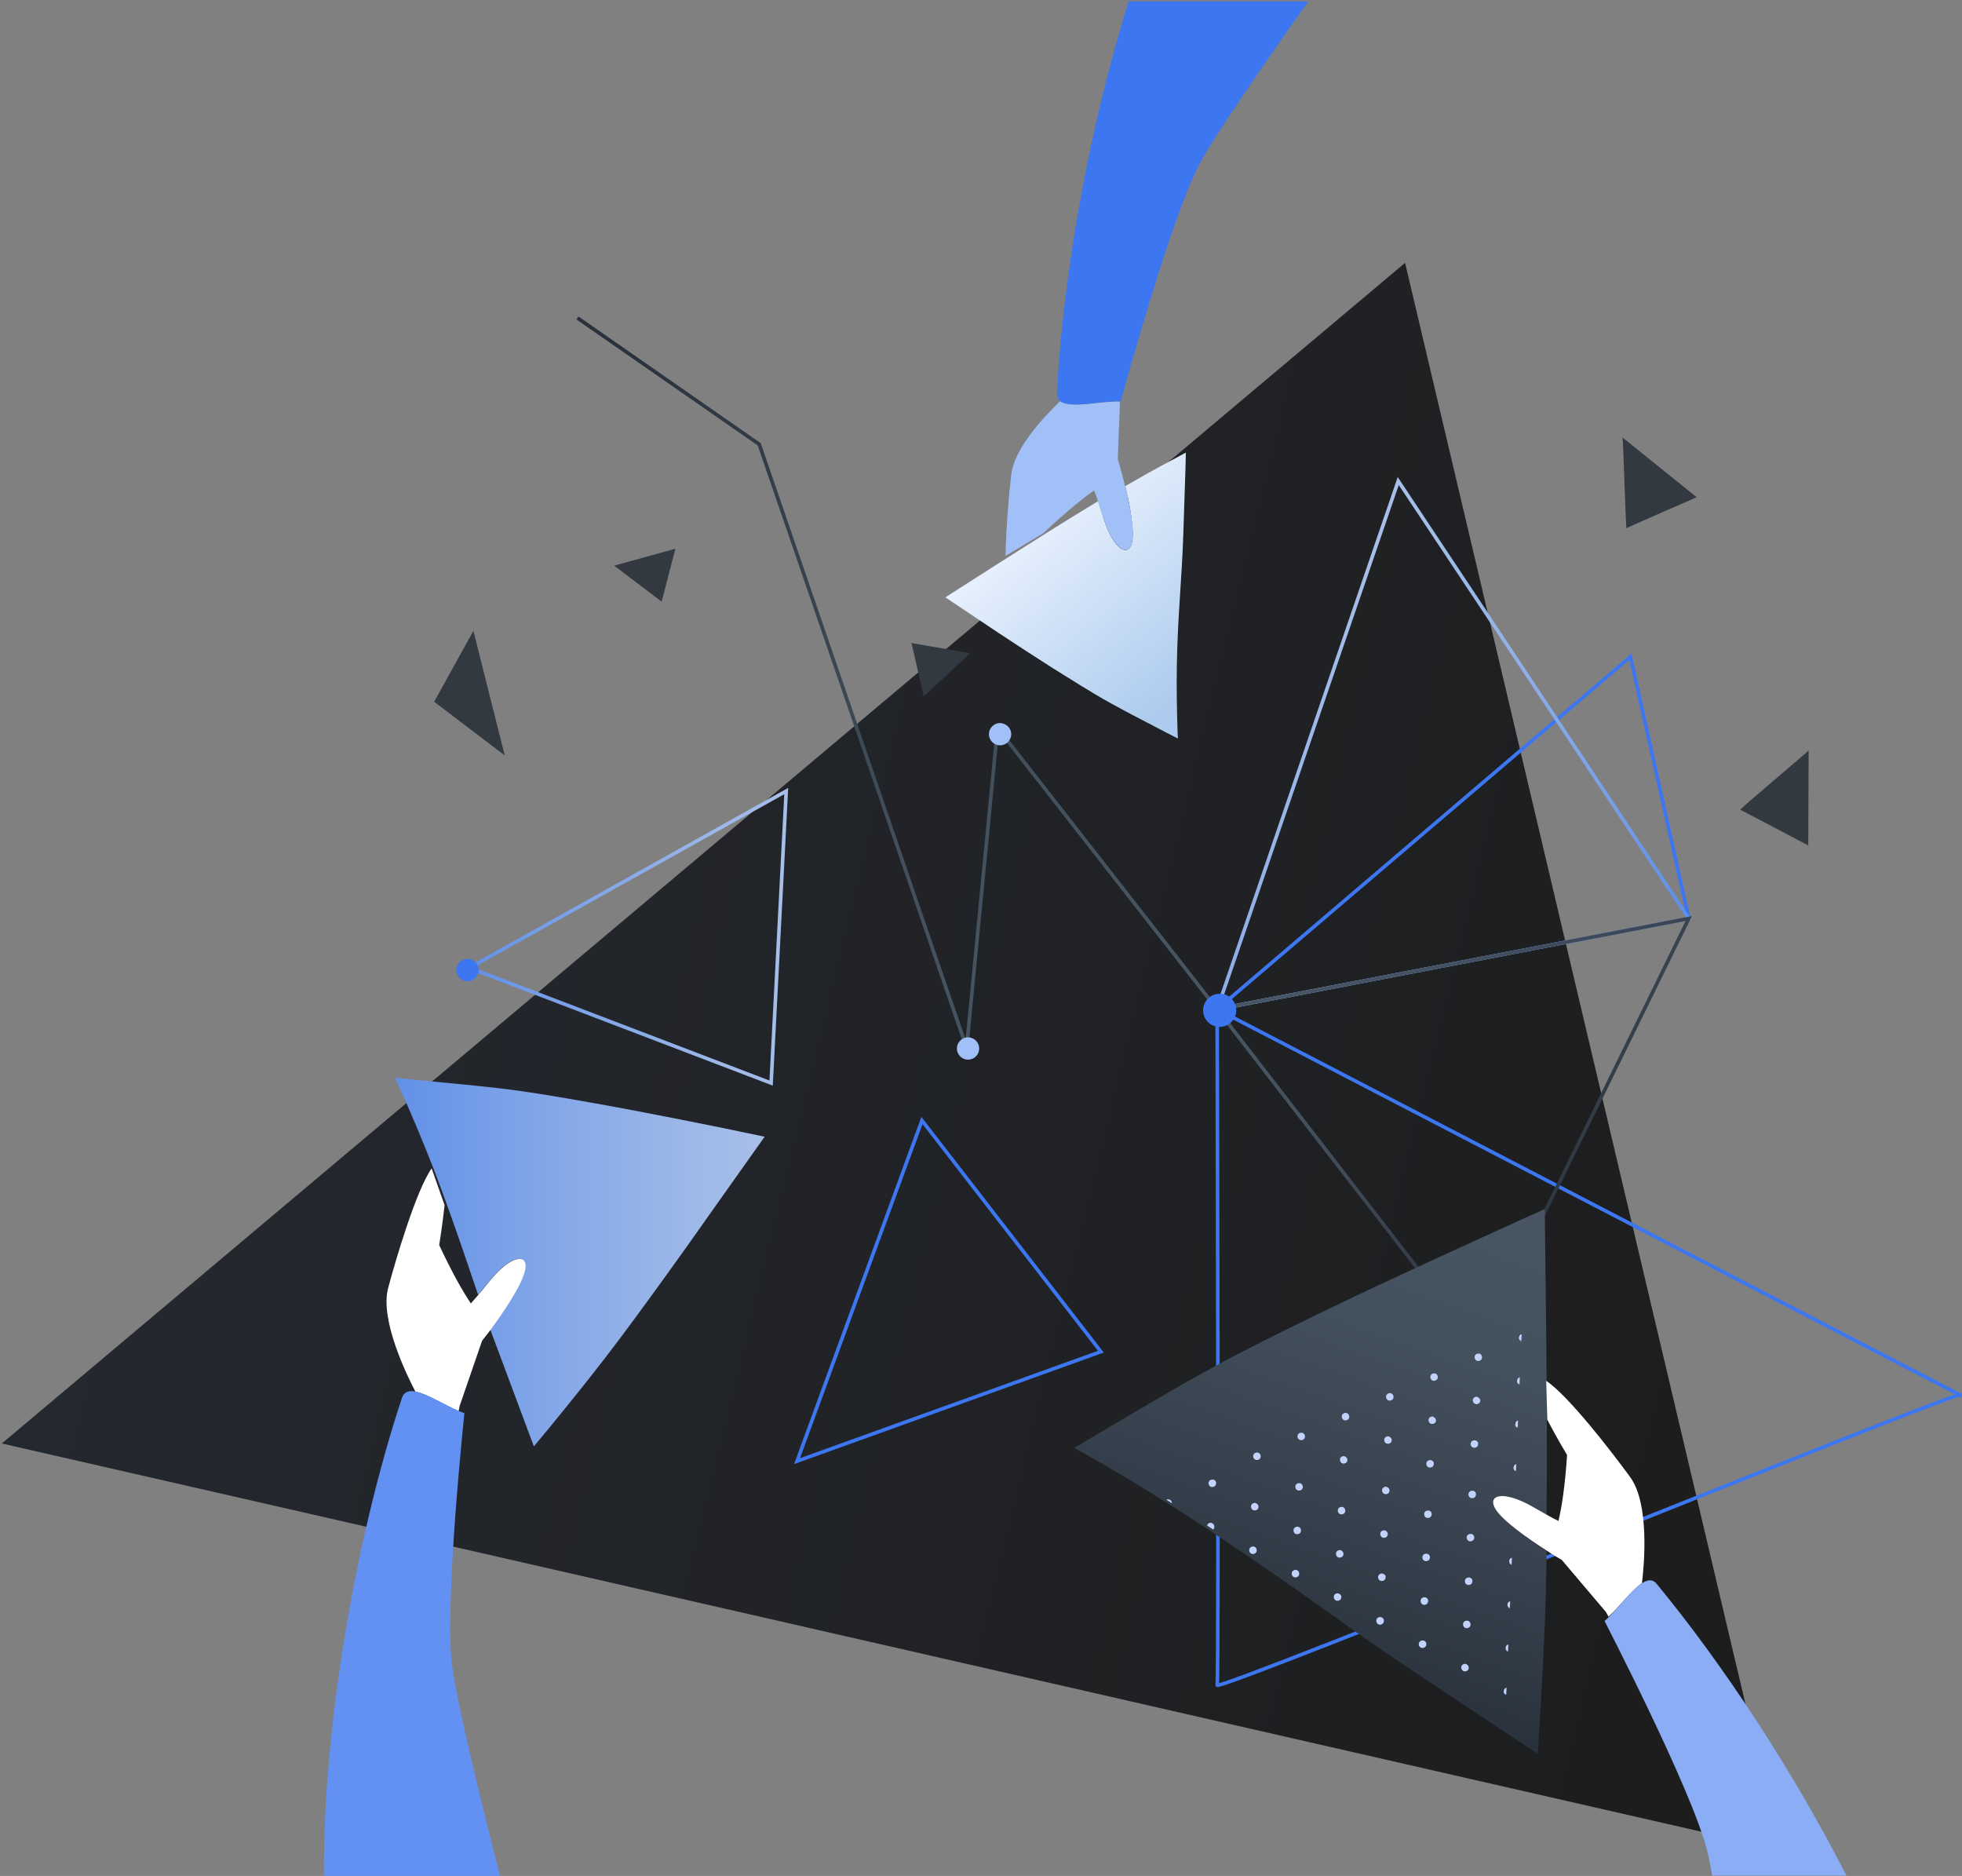 <svg width="545" height="521" viewBox="0 0 545 521" xmlns="http://www.w3.org/2000/svg"><rect x="0" y="0" width="545" height="521" fill="#808080" stroke="none"/><defs><linearGradient x1="10.111%" y1="33.282%" x2="109.61%" y2="55.418%" id="a"><stop stop-color="#24282F" offset="0%"/><stop stop-color="#1C1C1C" offset="100%"/></linearGradient><linearGradient x1="10.332%" y1="33.235%" x2="72.604%" y2="102.97%" id="b"><stop stop-color="#A7BFE8" offset="0%"/><stop stop-color="#9AB6E8" offset="25.29%"/><stop stop-color="#79A0E8" offset="71.67%"/><stop stop-color="#6190E8" offset="100%"/></linearGradient><linearGradient x1="25.438%" y1="2.211%" x2="89.806%" y2="60.732%" id="c"><stop stop-color="#485563" offset="0%"/><stop stop-color="#43505D" offset="30.58%"/><stop stop-color="#36404C" offset="71.35%"/><stop stop-color="#29323C" offset="100%"/></linearGradient><linearGradient x1="2.849%" y1="9.91%" x2="82.842%" y2="101.157%" id="d"><stop stop-color="#29323C" offset="0%"/><stop stop-color="#36404C" offset="28.65%"/><stop stop-color="#43505D" offset="69.42%"/><stop stop-color="#485563" offset="100%"/></linearGradient><linearGradient x1="-1.308%" y1="49.919%" x2="100.657%" y2="49.919%" id="e"><stop stop-color="#6190E8" offset="0%"/><stop stop-color="#79A0E8" offset="28.33%"/><stop stop-color="#9AB6E8" offset="74.72%"/><stop stop-color="#A7BFE8" offset="100%"/></linearGradient><linearGradient x1="73.08%" y1="-5.764%" x2="45.669%" y2="83.433%" id="f"><stop stop-color="#485563" offset="0%"/><stop stop-color="#43505D" offset="30.58%"/><stop stop-color="#36404C" offset="71.35%"/><stop stop-color="#29323C" offset="100%"/></linearGradient><linearGradient x1="94.096%" y1="88.978%" x2="46.007%" y2="19.637%" id="g"><stop stop-color="#ACCBEE" offset="0%"/><stop stop-color="#E7F0FD" offset="100%"/></linearGradient><linearGradient x1="-.043%" y1="50.049%" x2="99.934%" y2="50.049%" id="h"><stop stop-color="#6190E8" offset="0%"/><stop stop-color="#79A0E8" offset="28.33%"/><stop stop-color="#9AB6E8" offset="74.72%"/><stop stop-color="#A7BFE8" offset="100%"/></linearGradient></defs><g fill="none" fill-rule="evenodd"><path fill="url(#a)" fill-rule="nonzero" d="M494.4 513.7L.5 400.9 390.3 73z"/><path stroke="#3C76F0" d="M338.1 280.3l114.8-97.9 16.2 72.7z"/><path stroke="url(#b)" d="M388.4 133.6l-50.3 146.7 131-25.2z"/><path d="M544.4 387.4c-3.9 0-206.8 82.9-206.3 80.6.5-2.4 0-187.7 0-187.7l206.3 107.1z" stroke="#3C76F0"/><path stroke="url(#c)" d="M410.7 374.2l58.4-119.1-131 25.2z"/><path stroke="url(#d)" d="M338.1 280.3l-61-78.1-8.6 88.8-57.6-167.6-50.5-35.1"/><path d="M280.9 203.9c0 1.7-1.4 3.1-3.1 3.1-1.7 0-3.1-1.4-3.1-3.1 0-1.7 1.4-3.1 3.1-3.1 1.7.1 3.1 1.4 3.1 3.1z" fill="#A1C0F7" fill-rule="nonzero"/><path stroke="url(#e)" d="M130.4 268.8l88-49.1-4.2 81.1z"/><circle fill="#3C76F0" fill-rule="nonzero" transform="rotate(-49.291 129.874 269.41)" cx="129.874" cy="269.41" r="3.1"/><path d="M272 291.2c0 1.7-1.4 3.1-3.1 3.1-1.7 0-3.1-1.4-3.1-3.1 0-1.7 1.4-3.1 3.1-3.1 1.7 0 3.1 1.4 3.1 3.1z" fill="#A1C0F7" fill-rule="nonzero"/><path d="M343.4 280.6c0 2.6-2.1 4.6-4.6 4.6-2.6 0-4.6-2.1-4.6-4.6 0-2.6 2.1-4.6 4.6-4.6 2.5-.1 4.6 2 4.6 4.6z" fill="#3C76F0" fill-rule="nonzero"/><path stroke="#3C76F0" d="M221.4 405.8l34.7-94.6 49.7 64.2z"/><path fill="#333941" fill-rule="nonzero" d="M269.5 181.4l-12.9 12-3.4-14.8zM450.7 121.5c.2.4.9 25.3 1.1 25.2.2-.2 19.5-8.6 19.5-8.6l-20.6-16.6zM120.6 194.9l10.9-19.7 8.7 34.6zM170.6 157.1l17-4.7-3.8 14.7zM502.4 208.4c-.2.4-19.3 16.4-19 16.5.3.1 18.9 9.9 18.9 9.9l.1-26.4z"/><g fill-rule="nonzero"><path d="M326.5 419.2c-2.5-4 2.2-5.3 10.4-.6 1.4.8 2.6 1.5 3.7 2.1 0-5.2.1-10.4.1-15.5 0-12.1-.1-23.9-.2-35.5l-.4-33.9c-9.9 4.4-20.2 9.2-30.8 14-10.6 4.9-21.4 9.9-32.3 15.2-10.9 5.3-21.9 10.7-32.6 16.7-10.8 6-21.2 12.3-31.6 18.4l-3.4 2 3.2 1.8c10.3 5.8 20.4 12 30.4 18.5 9.9 6.5 19.7 13.2 29.4 20l14.5 10.3c4.9 3.4 9.7 6.8 14.7 10.1l14.8 9.9 14.8 9.8 7 4.6.5-8.5c.7-12.2 1.4-24.5 1.7-36.7.1-3.7.2-7.4.2-11.1-4.9-3.3-12-8.2-14.1-11.6zm7.2-48.8l-.1 2c-.4-.1-.8-.6-.8-1 .1-.5.4-.9.9-1zm-.5 12.1l-.1 2c-.4-.1-.8-.6-.8-1 .1-.5.4-.9.9-1zm-.5 12l-.1 2c-.4-.1-.8-.6-.8-1 0-.5.4-.9.9-1zm-.6 12l-.1 2c-.4-.1-.8-.6-.8-1 .1-.5.5-.8.9-1zm-95.6 11l-1.5-1c.2-.1.3-.1.5-.1.6 0 1.1.5 1 1.1zm11.5 7.3l-1.7-1.1c.1-.5.6-.8 1-.8.6 0 1 .5 1 1.1 0 .3-.1.6-.3.8zm-.3-11.8c-.6 0-1-.5-1-1.1 0-.6.5-1 1.1-1 .6 0 1 .5 1 1.1 0 .6-.5 1.1-1.1 1zm11.3 18.6c-.6 0-1-.5-1-1.1 0-.6.5-1 1.1-1 .6 0 1 .5 1 1.1 0 .6-.5 1-1.1 1zm.5-12c-.6 0-1-.5-1-1.1 0-.6.5-1 1.1-1 .6 0 1 .5 1 1.1 0 .5-.5 1-1.1 1zm.6-14c-.6 0-1-.5-1-1.1 0-.6.5-1 1.1-1 .6 0 1 .5 1 1.1 0 .5-.5 1-1.1 1zm10.7 32.5c-.6 0-1-.5-1-1.1 0-.6.5-1 1.1-1 .6 0 1 .5 1 1.1 0 .6-.5 1.1-1.1 1zm.5-12c-.6 0-1-.5-1-1.1 0-.6.5-1 1.1-1 .6 0 1 .5 1 1.1 0 .6-.5 1-1.1 1zm.5-12c-.6 0-1-.5-1-1.1 0-.6.5-1 1.1-1 .6 0 1 .5 1 1.1 0 .5-.5 1-1.1 1zm.6-14c-.6 0-1-.5-1-1.1 0-.6.5-1 1.1-1 .6 0 1 .5 1 1.1 0 .5-.5 1-1.1 1zm10.2 44.6c-.6 0-1-.5-1-1.1 0-.6.5-1 1.1-1 .6 0 1 .5 1 1.1-.1.5-.6 1-1.1 1zm.5-12.1c-.6 0-1-.5-1-1.1 0-.6.5-1 1.1-1 .6 0 1 .5 1 1.1 0 .6-.5 1.1-1.1 1zm.5-12c-.6 0-1-.5-1-1.1 0-.6.5-1 1.1-1 .6 0 1 .5 1 1.1 0 .6-.5 1-1.1 1zm.6-14c-.6 0-1-.5-1-1.1 0-.6.5-1 1.1-1 .6 0 1 .5 1 1.1 0 .6-.5 1-1.1 1zm.5-12.1c-.6 0-1-.5-1-1.1 0-.6.5-1 1.1-1 .6 0 1 .5 1 1.1 0 .6-.5 1.1-1.1 1zm9.6 56.7c-.6 0-1-.5-1-1.1 0-.6.5-1 1.1-1 .6 0 1 .5 1 1.1 0 .6-.5 1-1.1 1zm.5-12c-.6 0-1-.5-1-1.1 0-.6.5-1 1.1-1 .6 0 1 .5 1 1.1 0 .5-.5 1-1.1 1zm.6-12.1c-.6 0-1-.5-1-1.1 0-.6.5-1 1.1-1 .6 0 1 .5 1 1.1 0 .6-.5 1-1.1 1zm.5-12c-.6 0-1-.5-1-1.1 0-.6.5-1 1.1-1 .6 0 1 .5 1 1.1 0 .6-.5 1-1.1 1zm.6-14c-.6 0-1-.5-1-1.1 0-.6.5-1 1.1-1 .6 0 1 .5 1 1.1 0 .5-.5 1-1.1 1zm.5-12.1c-.6 0-1-.5-1-1.1 0-.6.5-1 1.1-1 .6 0 1 .5 1 1.1 0 .6-.5 1.1-1.1 1zm9.1 68.7c-.6 0-1-.5-1-1.1 0-.6.5-1 1.1-1 .6 0 1 .5 1 1.1 0 .6-.5 1.1-1.1 1zm.5-12c-.6 0-1-.5-1-1.1 0-.6.5-1 1.1-1 .6 0 1 .5 1 1.1 0 .6-.5 1-1.1 1zm.5-12c-.6 0-1-.5-1-1.1 0-.6.5-1 1.1-1 .6 0 1 .5 1 1.1 0 .5-.5 1-1.1 1zm.6-12.1c-.6 0-1-.5-1-1.1 0-.6.5-1 1.1-1 .6 0 1 .5 1 1.1-.1.6-.6 1-1.1 1zm.6-14c-.6 0-1-.5-1-1.1 0-.6.5-1 1.1-1 .6 0 1 .5 1 1.1-.1.6-.6 1-1.1 1zm.5-12c-.6 0-1-.5-1-1.1 0-.6.5-1 1.1-1 .6 0 1 .5 1 1.1 0 .5-.5 1-1.1 1zm.5-12.1c-.6 0-1-.5-1-1.1 0-.6.5-1 1.1-1 .6 0 1 .5 1 1.1 0 .6-.5 1.1-1.1 1zm8.6 80.8c-.6 0-1-.5-1-1.1 0-.6.5-1 1.1-1 .6 0 1 .5 1 1.1 0 .5-.5 1-1.1 1zm.5-12.1c-.6 0-1-.5-1-1.1 0-.6.5-1 1.1-1 .6 0 1 .5 1 1.1 0 .6-.5 1.1-1.1 1zm.5-12c-.6 0-1-.5-1-1.1 0-.6.5-1 1.1-1 .6 0 1 .5 1 1.1 0 .6-.5 1-1.1 1zm.5-12c-.6 0-1-.5-1-1.1 0-.6.5-1 1.1-1 .6 0 1 .5 1 1.1 0 .5-.5 1-1.1 1zm.6-12.1c-.6 0-1-.5-1-1.1 0-.6.5-1 1.1-1 .6 0 1 .5 1 1.1-.1.6-.6 1-1.1 1zm.5-14c-.6 0-1-.5-1-1.1 0-.6.5-1 1.1-1 .6 0 1 .5 1 1.1 0 .6-.5 1-1.1 1zm.6-12c-.6 0-1-.5-1-1.1 0-.6.5-1 1.1-1 .6 0 1 .5 1 1.1 0 .5-.5 1-1.1 1zm.5-12.1c-.6 0-1-.5-1-1.1 0-.6.5-1 1.1-1 .6 0 1 .5 1 1.1 0 .6-.5 1.1-1.1 1zm9.4 54.6l-.1 2c-.4-.1-.8-.6-.8-1 .1-.5.5-.9.9-1zm-.5 12l-.1 2c-.4-.1-.8-.6-.8-1 .1-.5.5-.9.9-1zm-.5 12.1l-.1 2c-.4-.1-.8-.6-.8-1s.4-.9.9-1zm-.5 12l-.1 2c-.4-.1-.8-.6-.8-1 .1-.5.4-.9.9-1z" fill="url(#f)" transform="translate(89)"/><path d="M419.9 434.6l.1-2c-.5.1-.8.5-.8 1s.3.9.7 1zM419.4 446.7l.1-2c-.5.1-.8.5-.8 1 0 .4.3.8.7 1zM418.9 458.7l.1-2c-.5.1-.8.5-.8 1s.3.9.7 1zM418.4 470.7l.1-2c-.5.1-.8.5-.8 1-.1.5.3.9.7 1zM409 414c-.6 0-1.1.4-1.1 1s.4 1.1 1 1.1 1.1-.4 1.1-1c.1-.6-.4-1.1-1-1.1zM408.5 426c-.6 0-1.1.4-1.1 1s.4 1.1 1 1.1 1.1-.4 1.1-1c.1-.6-.4-1.1-1-1.1zM408 438.1c-.6 0-1.1.4-1.1 1s.4 1.1 1 1.1 1.1-.4 1.1-1c.1-.6-.4-1.1-1-1.1zM407.5 450.1c-.6 0-1.1.4-1.1 1s.4 1.1 1 1.1 1.1-.4 1.1-1-.4-1.1-1-1.1zM407 462.1c-.6 0-1.1.4-1.1 1s.4 1.1 1 1.1 1.1-.4 1.1-1c0-.5-.4-1-1-1.1zM396.7 419.5c-.6 0-1.1.4-1.1 1s.4 1.1 1 1.1 1.1-.4 1.1-1c.1-.6-.4-1.1-1-1.1zM396.2 431.5c-.6 0-1.1.4-1.1 1s.4 1.1 1 1.1 1.1-.4 1.1-1c.1-.6-.4-1.1-1-1.1zM395.7 443.6c-.6 0-1.1.4-1.1 1s.4 1.1 1 1.1 1.1-.4 1.1-1c.1-.6-.4-1.1-1-1.1zM395.2 455.6c-.6 0-1.1.4-1.1 1s.4 1.1 1 1.1 1.1-.4 1.1-1c.1-.6-.4-1.1-1-1.1zM385 412.9c-.6 0-1.1.4-1.1 1s.4 1.1 1 1.1 1.1-.4 1.1-1c0-.5-.4-1-1-1.1zM384.5 425c-.6 0-1.1.4-1.1 1s.4 1.1 1 1.1 1.1-.4 1.1-1-.5-1.1-1-1.1zM383.9 437c-.6 0-1.1.4-1.1 1s.4 1.1 1 1.1 1.1-.4 1.1-1c.1-.6-.4-1-1-1.1zM383.4 449.1c-.6 0-1.1.4-1.1 1s.4 1.1 1 1.1 1.1-.4 1.1-1c.1-.6-.4-1.1-1-1.1zM372.7 418.5c-.6 0-1.1.4-1.1 1s.4 1.1 1 1.1 1.1-.4 1.1-1-.4-1.1-1-1.1zM372.2 430.5c-.6 0-1.1.4-1.1 1s.4 1.1 1 1.1 1.1-.4 1.1-1-.5-1.1-1-1.1zM371.6 442.5c-.6 0-1.1.4-1.1 1s.4 1.1 1 1.1 1.1-.4 1.1-1c.1-.5-.4-1-1-1.1zM360.9 411.9c-.6 0-1.1.4-1.1 1s.4 1.1 1 1.1 1.1-.4 1.1-1-.4-1.1-1-1.1zM360.4 424c-.6 0-1.1.4-1.1 1s.4 1.1 1 1.1 1.1-.4 1.1-1-.4-1.1-1-1.1zM359.9 436c-.6 0-1.1.4-1.1 1s.4 1.1 1 1.1 1.1-.4 1.1-1-.4-1.1-1-1.1zM348.6 417.4c-.6 0-1.1.4-1.1 1s.4 1.1 1 1.1 1.1-.4 1.1-1c0-.5-.4-1-1-1.1zM348.1 429.5c-.6 0-1.1.4-1.1 1s.4 1.1 1 1.1 1.1-.4 1.1-1-.4-1.1-1-1.1zM336.8 410.9c-.6 0-1.1.4-1.1 1s.4 1.1 1 1.1 1.1-.4 1.1-1c.1-.6-.4-1.1-1-1.1zM336.3 422.9c-.5 0-.9.3-1 .8l1.7 1.1c.2-.2.3-.4.3-.7.1-.6-.4-1.1-1-1.2zM324.5 416.4c-.2 0-.4 0-.5.1l1.5 1c.1-.6-.4-1.1-1-1.1zM422.6 372.5l.1-2c-.5.1-.8.5-.8 1-.1.4.3.8.7 1zM422.1 384.5l.1-2c-.5.1-.8.5-.8 1-.1.4.2.9.7 1zM421.6 396.5l.1-2c-.5.1-.8.5-.8 1-.1.5.2.9.7 1zM421.1 408.6l.1-2c-.5.1-.8.5-.8 1-.1.4.2.8.7 1zM410.7 375.9c-.6 0-1.1.4-1.1 1s.4 1.1 1 1.1 1.1-.4 1.1-1-.4-1.1-1-1.1zM410.2 387.9c-.6 0-1.1.4-1.1 1s.4 1.1 1 1.1 1.1-.4 1.1-1c0-.5-.5-1-1-1.1zM409.6 400c-.6 0-1.1.4-1.1 1s.4 1.1 1 1.1 1.1-.4 1.1-1c.1-.6-.4-1.1-1-1.1zM398.4 381.4c-.6 0-1.1.4-1.1 1s.4 1.1 1 1.1 1.1-.4 1.1-1-.4-1.1-1-1.1zM397.9 393.4c-.6 0-1.1.4-1.1 1s.4 1.1 1 1.1 1.1-.4 1.1-1c0-.5-.5-1-1-1.1zM397.3 405.5c-.6 0-1.1.4-1.1 1s.4 1.1 1 1.1 1.1-.4 1.1-1c.1-.6-.4-1.1-1-1.1zM386.1 386.9c-.6 0-1.1.4-1.1 1s.4 1.1 1 1.1 1.1-.4 1.1-1-.4-1.1-1-1.1zM385.6 398.9c-.6 0-1.1.4-1.1 1s.4 1.1 1 1.1 1.1-.4 1.1-1c0-.5-.4-1-1-1.1zM373.8 392.4c-.6 0-1.1.4-1.1 1s.4 1.1 1 1.1 1.1-.4 1.1-1-.4-1.1-1-1.1zM373.3 404.4c-.6 0-1.1.4-1.1 1s.4 1.1 1 1.1 1.1-.4 1.1-1c0-.5-.4-1-1-1.1zM361.5 397.9c-.6 0-1.1.4-1.1 1s.4 1.1 1 1.1 1.1-.4 1.1-1-.4-1.1-1-1.1zM349.2 403.4c-.6 0-1.1.4-1.1 1s.4 1.1 1 1.1 1.1-.4 1.1-1-.4-1.1-1-1.1z" fill="#C1D3FA"/><path d="M456.1 439.7c.6-5 2.2-22-3.3-29.5-4.8-6.6-17.1-22.6-23.3-26.7l.3 10.8c3 5.7 5.5 9.8 5.5 9.8-.6 8.9-1.5 14.6-2.4 18.3-.9-.4-2-1-3.4-1.8-1.1-.6-2.3-1.3-3.7-2.1-8.2-4.7-12.8-3.4-10.4.6 2.1 3.4 9.2 8.3 14 11.4 2.1 1.4 3.8 2.4 4.4 2.7l12.3 14.5.7 1.3c3-2.7 6.4-7.4 9.3-9.3z" fill="#FFF"/><path d="M460.2 439.9c-1.1-1.4-2.5-1.2-4.1-.2-2.9 1.9-6.3 6.5-9.2 9.4-.4.4-.8.8-1.2 1.1 0 0 24 46.4 28.4 63.4.5 1.8 1 4.3 1.5 7.3h37.3c-14.5-28.4-33.8-58.1-52.7-81z" fill="#8AADF6"/><path d="M225.5 150.4c-.9 4.6-5.2 2.4-8-6.6-.6-1.8-1.1-3.4-1.5-4.6-4.1 2.5-8.2 5-12.2 7.5-5.3 3.3-10.4 6.6-15.5 9.8l-14.7 9.4 14.5 9.7c5 3.3 10.2 6.7 15.4 10 5.3 3.3 10.6 6.7 16.2 9.8 5.6 3.1 11.2 5.9 16.7 8.8l1.8.9-.1-1.9c-.2-6.1-.3-12.2-.2-18.3.1-6.1.4-12.2.8-18.3.4-6.1.8-12.2 1-18.3l.6-18.3.1-4.3-3.9 2.1c-4.3 2.3-8.6 4.7-12.9 7.2 1.2 5.1 2.5 12 1.9 15.4z" fill="url(#g)" transform="translate(89)"/><path d="M294.5 111.4c-5.2 5-12.8 13.4-13.6 20.4-.6 4.9-1.4 14.3-1.6 22.6l10.5-6.3c6.5-6.1 11-9.7 14.1-11.9.3.8.7 1.8 1.1 3 .4 1.3.9 2.8 1.5 4.6 2.8 9 7.2 11.2 8 6.6.7-3.5-.7-10.3-2-15.6-.9-3.5-1.7-6.4-2-7.2l.6-16.1c-4.9-.2-13.7 2.1-16.6-.1z" fill="#A1C0F7"/><path d="M293.6 109.3c0 1 .3 1.7.9 2.1 2.8 2.2 11.6-.2 16.6.1h.2s13.7-50.4 21.9-66c4.1-7.7 17.6-27.3 30.2-45.1h-49.9c-10.6 33.9-18.2 74.9-19.9 108.9z" fill="#3C76F0"/><path d="M56.8 352.6c-.8 4.3-6.3 12.2-9.6 16.7.4 1.1.8 2.2 1.2 3.2l4.4 11.8 4.4 11.8 2.1 5.6 3.9-4.7c5.5-6.7 11-13.5 16.3-20.4 5.3-6.9 10.4-13.9 15.4-20.8s9.9-13.8 14.6-20.5l13.9-19.6c-7.5-1.6-15.4-3.2-23.5-4.8-8.1-1.6-16.4-3.2-24.9-4.7s-17-3-25.7-4-17.3-1.7-25.8-2.6l-2.8-.3 1.1 2.4c3.5 7.7 6.7 15.4 9.8 23.3 3 7.9 5.8 15.8 8.5 23.7l3.7 10.9c.9-1.1 1.9-2.3 3.2-3.9 5.8-7.2 10.7-7.7 9.8-3.1z" fill="url(#h)" transform="translate(89)"/><path d="M127.7 390.4l6.2-18c.3-.4 1.2-1.6 2.4-3.1 3.3-4.5 8.8-12.4 9.6-16.7.9-4.6-4-4.1-9.9 3.2-1.2 1.5-2.3 2.8-3.2 3.9-.8.9-1.5 1.7-2 2.3-2.1-3.1-5-8.1-8.8-16.2 0 0 .8-4.8 1.5-11.1l-3.6-10.2c-4.3 6.1-10 25.4-12.1 33.3-2.3 8.9 5.3 24.3 7.6 28.7 3.4.7 8.2 3.8 12 5.4l.3-1.5z" fill="#FFF"/><path d="M125.5 461.9c-2-17.5 3.5-69.4 3.5-69.4l-1.5-.6c-3.8-1.6-8.6-4.7-12-5.4-1.8-.4-3.2 0-3.8 1.6C98.4 428.2 89.6 481.5 90 521h48.9c-5.8-22.6-12.3-49.6-13.4-59.1z" fill="#6391F3"/></g></g></svg>